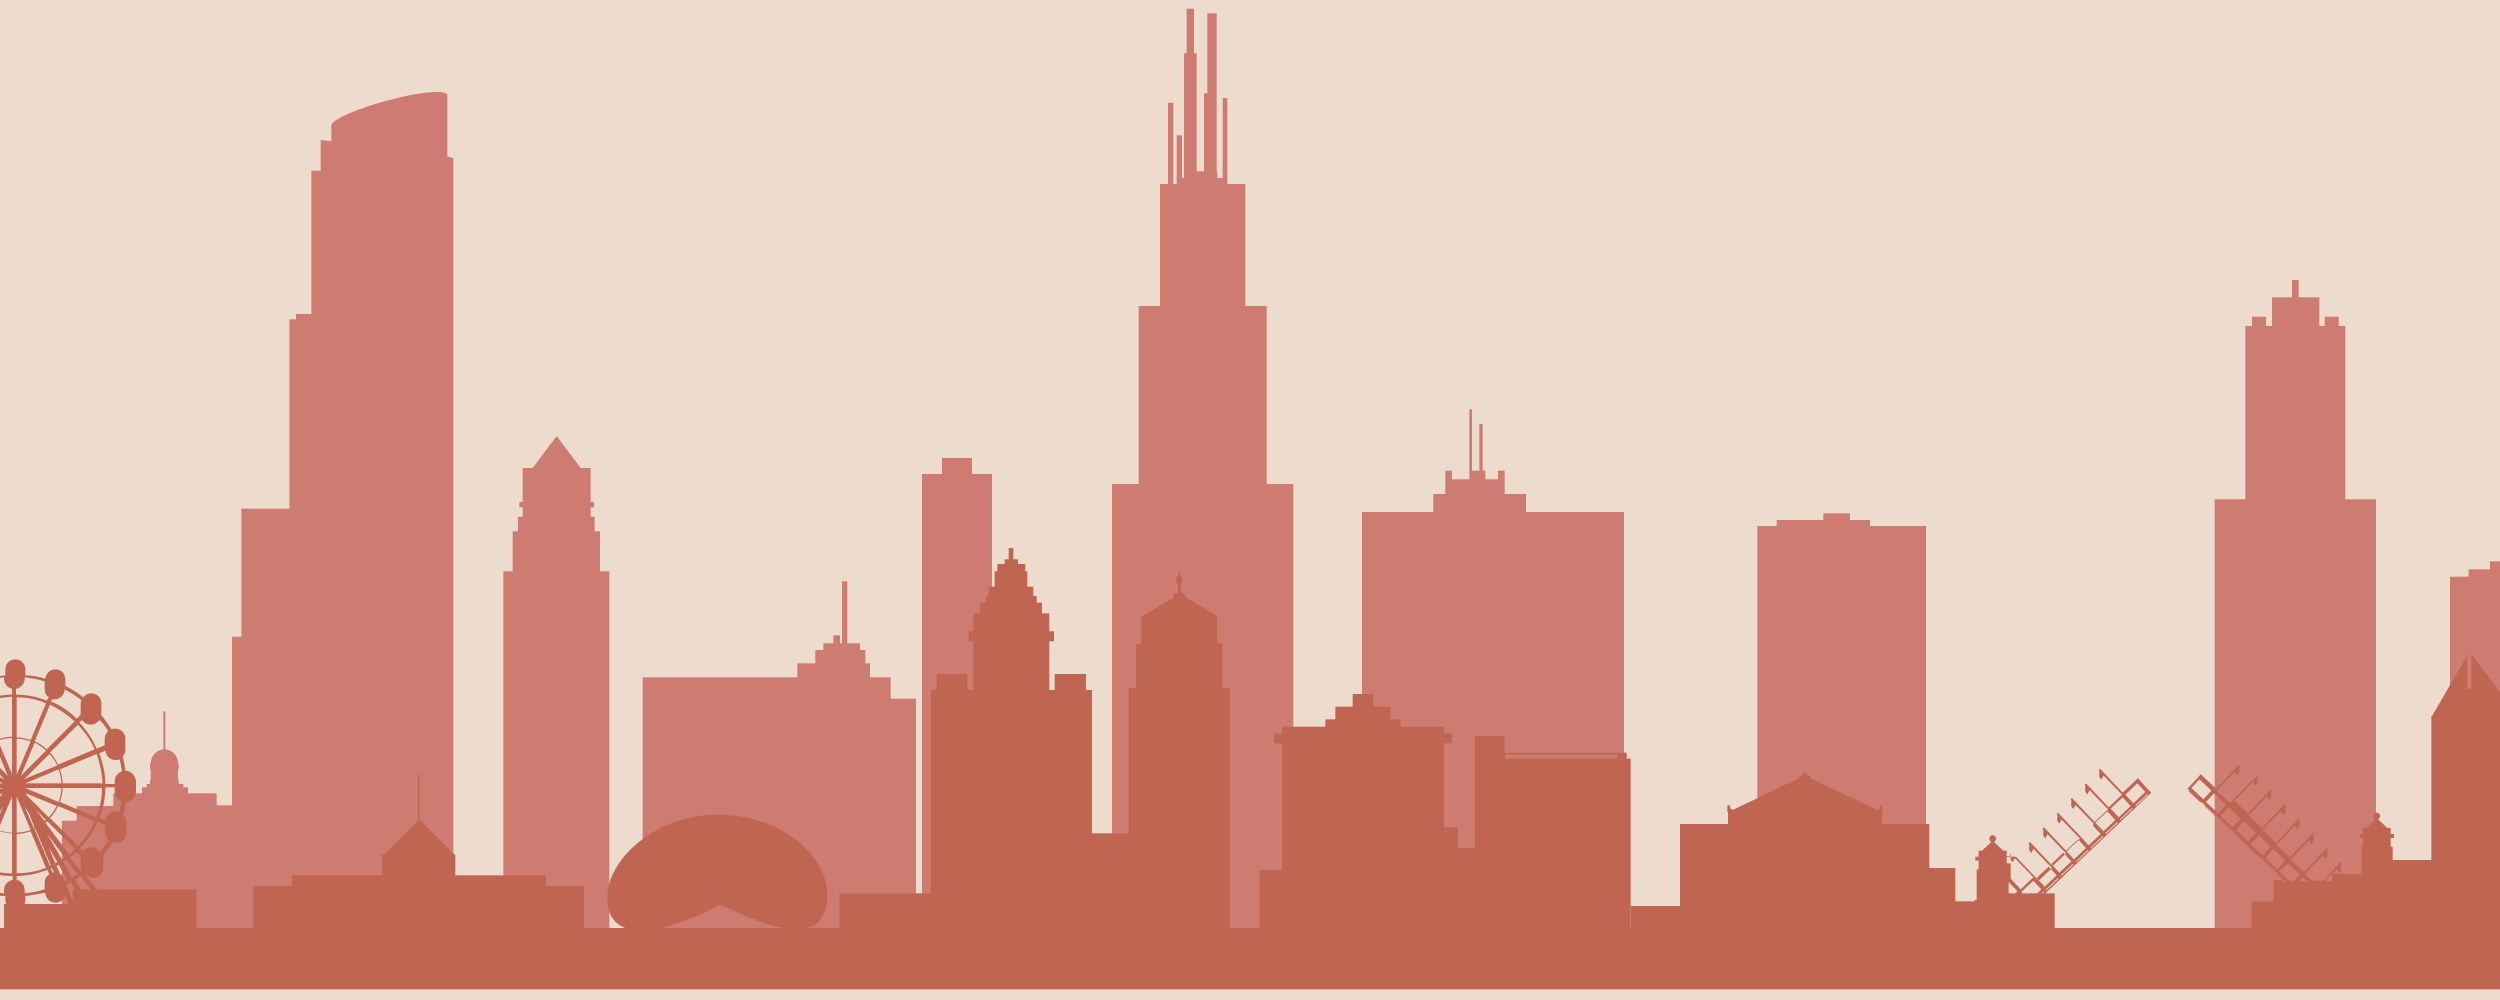 <svg width="375" height="150" viewBox="0 0 375 150" fill="none" xmlns="http://www.w3.org/2000/svg">
<path d="M478.8 -8H-20V147.9H478.8V-8Z" fill="#EDDCCE"/>
<path fill-rule="evenodd" clip-rule="evenodd" d="M495.4 -20.1H-40.7V163.3H495.4V-20.1Z" fill="#EDDCCE"/>
<path d="M57.1 92.4H38.7V137.4H57.1V92.4Z" fill="#EDDCCE"/>
<path d="M9.7 103.4H-5.5V141.3H9.7V103.4Z" fill="#EDDCCE"/>
<path d="M104.3 69.6H88.9V139.5H104.3V69.6Z" fill="#EDDCCE"/>
<path d="M156.9 74.9H143.6V144.8H156.9V74.9Z" fill="#EDDCCE"/>
<path d="M161.3 77.7H148V147.6H161.3V77.7Z" fill="#EDDCCE"/>
<path d="M172.2 70.4H158.9V140.3H172.2V70.4Z" fill="#EDDCCE"/>
<path d="M214.9 79.1H200.5V141.7H214.9V79.1Z" fill="#EDDCCE"/>
<path d="M207.7 84.1H193.3V142.8H207.7V84.1Z" fill="#EDDCCE"/>
<path d="M293.4 75.2H286.7V133.9H293.4V75.2Z" fill="#EDDCCE"/>
<path d="M331.2 126.1H309.4V141.7H331.2V126.1Z" fill="#EDDCCE"/>
<path d="M342.1 113.4H320.3V140H342.1V113.4Z" fill="#EDDCCE"/>
<path d="M387.9 87.9H348.7V139.5H387.9V87.9Z" fill="#EDDCCE"/>
<path d="M308.5 110H294.6V142.3H308.5V110Z" fill="#EDDCCE"/>
<path d="M263.6 74.3H256.9V133H263.6V74.3Z" fill="#EDDCCE"/>
<path d="M251.9 80.5H237.5V139.2H251.9V80.5Z" fill="#EDDCCE"/>
<path d="M142.6 87.9H132.3V132.9H142.6V87.9Z" fill="#EDDCCE"/>
<path d="M7.2 122.1H-24.8V141H7.2V122.1Z" fill="#EDDCCE"/>
<path d="M88.4 96.4V95.7H87.1V96.4H86.3V95.7H85V96.4H84.2V95.7H82.9V96.4H82.1V95.7H80.8V96.4H80V95.7H78.7V96.4H77.8V95.7H76.6V96.4H75.7V95.7H74.4V96.4H73.6V95.7H72.3V96.4H71.5V95.7H70.2V96.4H69.4V95.7H68.1V96.4H67.3V95.7H66V96.4H65.9V136H88.5V96.4H88.4Z" fill="#EDDCCE"/>
<path d="M99.5 79.3V77H96.5V78.5H94.6V79.3H93.9V141.4H100V79.3H99.5Z" fill="#EDDCCE"/>
<path d="M301.5 84.1V83H278.5V84.1H281.8V86H278.5V142.3H301.5V86H298.1V84.1H301.5Z" fill="#EDDCCE"/>
<path d="M363.4 77.7V80.5H360.7V82.6H359.7V138.8H369.8V83.1V82.6V81V80.5V77.7H363.4Z" fill="#EDDCCE"/>
<path d="M257.1 70.2V67.9H250.7V70.2H248.6V139.5H259.3V70.2H257.1Z" fill="#EDDCCE"/>
<path d="M33.3 87.7V82.7H34.3V81H16.1V80.1H13.2V81H10.8V82.7H11.8V87.7H6.7V139.7H38.3V87.7H33.3Z" fill="#EDDCCE"/>
<path d="M129 83.3V81.9H120.8V75.4H113.4V81.9H105.2V83.3H101.4V134H132.8V83.3H129Z" fill="#EDDCCE"/>
<path d="M20.8 102.9H6.6V140.7H20.8V102.9Z" fill="#EDDCCE"/>
<path d="M228.9 76.8V74.1H225.7V71.9V70.6H224.7V71.9H222.8V70.6H222.4V63.6H221.9V70.6H220.8V61.4H220.4V70.6V71.3V71.9H217.8V70.6H216.8V71.9V74.1H215V76.8H204.3V139.5H243.6V76.8H228.9Z" fill="#CE7C72"/>
<path d="M190 72.6V45.9H186.8V27.6H184.1V14.7H183.4V26.7H182.6V25.7H182.5V2H181.1V14H180.6V25.7H179.5V8H179.1V1.3H178V8H177.6V26.7H177.3V20.3H176.5V27.6H176V15.4H175.2V27.6H174V45.9H170.8V72.6H166.8V139.5H170.8H190H194V72.6H190Z" fill="#CE7C72"/>
<path d="M379.7 86.5V85.4H376.5V84.2H373.5V85.4H370.3V86.5H367.5V139.7H382.4V86.5H379.7Z" fill="#CE7C72"/>
<path d="M280.5 78.9V78H277.5V77H273.5V78H266.5V78.9H263.6V139.5H288.9V78.9H280.5Z" fill="#CE7C72"/>
<path d="M351.8 74.9V48.9H350.8V47.5H348.7V48.9H347.9V44.6H344.8V42H343.8V44.6H340.8V48.9H339.9V47.5H337.8V48.9H336.8V74.9H332.2V139.5H336.8H351.8H356.4V74.9H351.8Z" fill="#CE7C72"/>
<path d="M145.8 71.1V68.7H141.3V71.1H138.3V138.7H148.8V71.1H145.8Z" fill="#CE7C72"/>
<path d="M90 85.7V79.7H89.2V77.5H88.6V76.1H89.1V75.3H88.6V70.2H87.1L83.5 65.4L79.9 70.2H78.4V75.3H77.9V76.1H78.4V77.5H77.7V79.7H76.9V85.7H75.5V140.4H91.4V85.7H90Z" fill="#CE7C72"/>
<path d="M133.6 104.8V101.6H130.5V99.5H129.8V97.5H129V96.5H127.1V87.2H126.3V96.5H126V95.3H125V96.5H123.5V97.5H122.3V99.5H119.6V101.6H96.4V104.8V107.4V139.7H137.4V104.8H133.6Z" fill="#CE7C72"/>
<path d="M67.1 23.5V14.2C66.8 13.4 62.7 13.8 58 15.1C53.6 16.3 50.1 17.8 49.7 18.7V21.2L48.1 21V25.6H46.7V47.1H44.4V47.9H43.4V76.3H36.2V95.5H34.8V140.2H46.7H50.4H68V27.6V25.7V23.7L67.1 23.5Z" fill="#CE7C72"/>
<path d="M38 123V120.8H32.5V119H28.2V118.1H27.5V117.6H26.8V117H26.7V115.4H26.8V114.5H26.7C26.7 113.4 25.9 112.5 24.8 112.4V106.7H24.5V112.4C23.5 112.5 22.6 113.4 22.6 114.5H22.5V115.4H22.6V117H22.5V117.6H22V118.1H21.3V119H17V120.9H11.5V123.1H9.3V140.4H40.4V123H38Z" fill="#CE7C72"/>
<path d="M244 113.8V113.2V112.9H225.7V110.4H221.2V113.8V114.1V139.5H244.6V113.8H244ZM225.8 113.8V113.2H242.6V113.8H225.8Z" fill="#C16553"/>
<path d="M377.7 107.4L370.7 98.1V103.3H370.1V98.3L364.8 107.4H364.7V108V139.5H377.8V107.4H377.7Z" fill="#C16553"/>
<path d="M175.2 125H159.6V140.2H175.2V125Z" fill="#C16553"/>
<path d="M196.7 130.5H188.9V140.4H196.7V130.5Z" fill="#C16553"/>
<path d="M218.7 124.1H210.9V140.4H218.7V124.1Z" fill="#C16553"/>
<path d="M223.9 127.2H216.1V143.5H223.9V127.2Z" fill="#C16553"/>
<path d="M252.4 135.9H244.6V141.7H252.4V135.9Z" fill="#C16553"/>
<path d="M293.3 130.2H285.5V140H293.3V130.2Z" fill="#C16553"/>
<path d="M345.5 135.2H337.7V140H345.5V135.2Z" fill="#C16553"/>
<path d="M366.1 129H358.3V140.1H366.1V129Z" fill="#C16553"/>
<path d="M183.4 103.1V96.5H182.6V92.4L177.7 89.5V89H177.2V88.9L177.1 88.8V88.1L177.2 87.4H177.3C177.3 87.4 177.3 86.6 177.3 86.5C177.2 86.5 177 86.4 177 86.4V86.3V86.2C177 86.2 177.1 86.1 177.1 86C177.1 85.9 177 85.8 176.9 85.8C176.8 85.8 176.7 85.9 176.7 86C176.7 86.1 176.7 86.1 176.8 86.2V86.3V86.4C176.8 86.4 176.6 86.4 176.5 86.5C176.4 86.5 176.5 87.4 176.5 87.4H176.6L176.7 88.1V88.8L176.6 88.9V89H176.1V89.6L171.2 92.5V96.6H170.4V103.2H169.3V139.6H184.5V103.2H183.4V103.1Z" fill="#C16553"/>
<path d="M162.9 103.5V101.1H158.2V103.5H157.4V96.2H158.1V94.7H157.4V92H156.3V90.4H155.5V89.4H155V88H154.1V87V85.7H153.8V84.6H152.7V83.9H152V82.2H151.3V83.9H150.7V84.6H149.6V85.7H149.2V87V88H148.3V89.4H147.9V90.4H147V92H146V94.7H145.3V96.2H146V103.5H145.1V101.1H140.5V103.5H139.6V139.5H163.8V103.5H162.9Z" fill="#C16553"/>
<path d="M217.8 110H216.6V109H210.1V107.9H208.6V106H206V104.1H202.9V106H200.3V107.9H198.8V109H192.3V110H191.1V111.5H192.3V139.5H216.6V111.5H217.8V110Z" fill="#C16553"/>
<path d="M282.3 123.6V121.8H282.4V121.5V121.1V120.8H282V121.1H281.9V121.5H281.6L271.5 116.7V116.4H271.2V116.1H270.9V115.9H270.5V116.1H270.2V116.4H269.9V116.7L259.9 121.5V121.4H259.6V121.1H259.5V120.8H259.1V121.1V121.4V121.8H259.2V123.6H252V139.5H259.2H259.4H282H282.3H289.4V123.6H282.3Z" fill="#C16553"/>
<path d="M322.7 118.9L322.6 118.8L322.5 118.7L322.2 118.4L321 117.1L320.7 116.7L320.3 117.1L318.5 118.8L318.4 118.9L315 115.3L314.9 115.4L314.8 115.5L314.9 115.7C314.9 115.8 314.9 115.8 314.9 115.9C314.9 116 314.9 116 314.9 116.1C314.9 116.2 314.8 116.2 314.9 116.4V116.6C314.9 116.7 315 116.6 315 116.7C315.1 116.8 315.1 116.8 315.2 116.9C315.2 116.9 315.3 117 315.3 116.9V116.8C315.3 116.6 315.5 116.5 315.5 116.4V116.3L318.3 119.2L318.2 119.3L316.4 121L316.3 121.1L312.9 117.5L312.8 117.6L312.7 117.7L312.8 117.9C312.8 118 312.8 118 312.8 118.1C312.8 118.2 312.8 118.2 312.8 118.3C312.8 118.4 312.7 118.4 312.8 118.6V118.8C312.8 118.9 312.9 118.8 312.9 118.9C313 119 313 119 313.1 119.1C313.1 119.1 313.2 119.2 313.2 119.1V119C313.2 118.8 313.4 118.7 313.4 118.6V118.5L316.2 121.4L316.1 121.5L314.3 123.2L314.2 123.3L310.8 119.7L310.7 119.8L310.6 119.9L310.7 120.1C310.7 120.2 310.7 120.2 310.7 120.3C310.7 120.4 310.7 120.4 310.7 120.5C310.7 120.6 310.6 120.6 310.7 120.8V121C310.7 121.1 310.8 121 310.8 121.1C310.9 121.2 310.9 121.2 311 121.3C311 121.3 311.1 121.4 311.1 121.3V121.2C311.1 121 311.3 120.9 311.3 120.8V120.7L314.1 123.6L314 123.7L312.2 125.4L312.1 125.5L308.7 121.9L308.6 122L308.5 122.1L308.6 122.3C308.6 122.4 308.6 122.4 308.6 122.5C308.6 122.6 308.6 122.6 308.6 122.7C308.6 122.8 308.5 122.8 308.6 123V123.2C308.6 123.3 308.7 123.2 308.7 123.3C308.8 123.4 308.8 123.4 308.9 123.5C308.9 123.5 309 123.6 309 123.5V123.4C309 123.2 309.2 123.1 309.2 123V122.9L312 125.8L311.9 125.9L310.1 127.6L310 127.7L306.6 124.1L306.5 124.2L306.4 124.3L306.5 124.5C306.5 124.6 306.5 124.6 306.5 124.7C306.5 124.8 306.5 124.8 306.5 124.9C306.5 125 306.4 125 306.5 125.2V125.4C306.5 125.5 306.6 125.4 306.6 125.5C306.7 125.6 306.7 125.6 306.8 125.7C306.8 125.7 306.9 125.8 306.9 125.7V125.6C306.9 125.4 307.1 125.3 307.1 125.2V125.1L309.9 128L309.8 128.1L308 129.8L307.9 129.9L304.5 126.3L304.4 126.4L304.3 126.5L304.4 126.7C304.4 126.8 304.4 126.8 304.4 126.9C304.4 127 304.4 127 304.4 127.1C304.4 127.2 304.3 127.2 304.4 127.4V127.6C304.4 127.7 304.5 127.6 304.5 127.7C304.6 127.8 304.6 127.8 304.7 127.9C304.7 127.9 304.8 128 304.8 127.9V127.8C304.8 127.6 305 127.5 305 127.4V127.3L307.8 130.2L307.7 130.3L305.9 132L305.8 132.1L302.4 128.5L302.3 128.6V128.5H301V127.6H300.5L299.1 126.3C299.3 126.2 299.4 126 299.4 125.8C299.4 125.5 299.2 125.3 298.9 125.3C298.6 125.3 298.4 125.5 298.4 125.8C298.4 126 298.5 126.2 298.7 126.3L297.3 127.6H296.8V128.5H296.3V129.1H296.8V130.4H296.5V135H296.2V135.6H296.8V136H296V140.3H300.1H301.9H308.2V134H306.8L322.7 118.9ZM302.5 133.8L302.3 134H301.3V132.3L302.6 133.7L302.5 133.8ZM306.2 134L306.5 133.7L306.6 133.8L306.4 134H306.2ZM307 133.5L306.9 133.4L308.7 131.7L308.8 131.8L307 133.5ZM309.2 131.4L309.1 131.3L310.9 129.6L311 129.7L309.2 131.4ZM311.5 129.3L311.4 129.2L313.2 127.5L313.3 127.6L311.5 129.3ZM313.7 127.2L313.6 127.1L315.4 125.4L315.5 125.5L313.7 127.2ZM315.9 125.1L315.8 125L317.6 123.3L317.7 123.4L315.9 125.1ZM318.1 123L318 122.9L319.8 121.2L319.9 121.3L318.1 123ZM322.2 119.2L320.4 120.9L320.3 120.8L322.1 119.1L322.2 119.2ZM320.6 117.5L321.8 118.8L320 120.5L318.8 119.2L320.6 117.5ZM318.4 119.6L319.6 120.9L317.8 122.6L316.6 121.3L318.4 119.6ZM316.1 121.7L317.3 123L315.5 124.7L314.3 123.4L316.1 121.7ZM313.9 123.8L315.1 125.1L313.3 126.8L312.1 125.5L313.9 123.8ZM311.7 125.9L312.9 127.2L311.1 128.9L309.9 127.6L311.7 125.9ZM309.5 127.9L310.7 129.2L308.9 130.9L307.7 129.6L309.5 127.9ZM307.3 130L308.5 131.3L306.7 133L305.5 131.7L307.3 130ZM305 132.1L306.2 133.4L305.6 134H303.3L303.2 133.8L305 132.1ZM301 128.4H301.5V128L301.6 128.1C301.6 128.2 301.6 128.2 301.6 128.3C301.6 128.4 301.6 128.4 301.6 128.5C301.6 128.6 301.5 128.6 301.6 128.8V129C301.6 129.1 301.7 129 301.7 129.1C301.8 129.2 301.8 129.2 301.9 129.3C301.9 129.3 302 129.4 302 129.3V129.2C302 129 302.2 128.9 302.2 128.8V128.7L305 131.6L304.9 131.7L303.1 133.4L301.6 131.8V129.5H301V128.4Z" fill="#C16553"/>
<path d="M358.9 131.1V127H358.6V125.7H359.1V125.1H358.6V124.2H358.1L356.7 122.9C356.9 122.8 357 122.6 357 122.4C357 122.1 356.8 121.9 356.5 121.9C356.2 121.9 356 122.1 356 122.4C356 122.6 356.1 122.8 356.3 122.9L354.9 124.2H354.4V125.1H354V125.7H354.5V127H354.2V131.1H349.8L350.6 130.3C350.6 130.3 350.6 130.3 350.6 130.4C350.6 130.5 350.7 130.6 350.8 130.8V130.9C350.8 131 350.9 130.9 350.9 130.9C351 130.8 351 130.8 351.1 130.7C351.1 130.7 351.2 130.7 351.2 130.6V130.4C351.3 130.2 351.2 130.2 351.2 130.1C351.2 130 351.2 130 351.2 129.9C351.2 129.9 351.2 129.8 351.2 129.7L351.3 129.5L351.2 129.4L351.1 129.3L348.5 132.1H346.8L345.8 131.2L345.7 131.1L348.5 128.2C348.5 128.2 348.5 128.2 348.5 128.3C348.5 128.4 348.6 128.5 348.7 128.7V128.8C348.7 128.9 348.8 128.8 348.8 128.8C348.9 128.7 348.9 128.7 349 128.6C349 128.6 349.1 128.6 349.1 128.5V128.3C349.2 128.1 349.1 128.1 349.1 128C349.1 127.9 349.1 127.9 349.1 127.8C349.1 127.7 349.1 127.7 349.1 127.6L349.2 127.4L349.1 127.3L349 127.2L345.6 130.8L345.5 130.7L343.7 129L343.6 128.9L346.4 126C346.4 126 346.4 126 346.4 126.1C346.4 126.2 346.5 126.3 346.6 126.5V126.6C346.6 126.7 346.7 126.6 346.7 126.6C346.8 126.5 346.8 126.5 346.9 126.4C346.9 126.4 347 126.4 347 126.3V126.1C347.1 125.9 347 125.9 347 125.8C347 125.7 347 125.7 347 125.6C347 125.6 347 125.5 347 125.4L347.1 125.2L347 125.1L346.9 125L343.5 128.6L343.4 128.5L341.6 126.8L341.5 126.7L344.3 123.8C344.3 123.8 344.3 123.8 344.3 123.9C344.3 124 344.4 124.1 344.5 124.3V124.4C344.5 124.5 344.6 124.4 344.6 124.4C344.7 124.3 344.7 124.3 344.8 124.2C344.8 124.2 344.9 124.2 344.9 124.1V123.9C345 123.7 344.9 123.7 344.9 123.6C344.9 123.5 344.9 123.5 344.9 123.4C344.9 123.3 344.9 123.3 344.9 123.2L345 123L344.9 122.9L344.8 122.8L341.4 126.4L341.3 126.3L339.5 124.6L339.4 124.5L342.2 121.6C342.2 121.6 342.2 121.6 342.2 121.7C342.2 121.8 342.3 121.9 342.4 122.1V122.2C342.4 122.3 342.5 122.2 342.5 122.2C342.6 122.1 342.6 122.1 342.7 122C342.7 122 342.8 122 342.8 121.9V121.7C342.9 121.5 342.8 121.5 342.8 121.4C342.8 121.3 342.8 121.3 342.8 121.2C342.8 121.2 342.8 121.1 342.8 121L342.9 120.8L342.8 120.7L342.7 120.6L339.3 124.2L339.2 124.1L337.4 122.4L337.3 122.3L340.1 119.4C340.1 119.4 340.1 119.4 340.1 119.5C340.1 119.6 340.2 119.7 340.3 119.9V120C340.3 120.1 340.4 120 340.4 120C340.5 119.9 340.5 119.9 340.6 119.8C340.6 119.8 340.7 119.8 340.7 119.7V119.5C340.8 119.3 340.7 119.3 340.7 119.2C340.7 119.1 340.7 119.1 340.7 119C340.7 118.9 340.7 118.9 340.7 118.8L340.8 118.6L340.7 118.5L340.6 118.4L337.2 122L337.1 121.9L335.3 120.2L335.2 120.1L338 117.2C338 117.2 338 117.2 338 117.3C338 117.4 338.1 117.5 338.2 117.7V117.8C338.2 117.9 338.3 117.8 338.3 117.8C338.4 117.7 338.4 117.7 338.5 117.6C338.5 117.6 338.6 117.6 338.6 117.5V117.3C338.7 117.1 338.6 117.1 338.6 117C338.6 116.9 338.6 116.9 338.6 116.8C338.6 116.8 338.6 116.7 338.6 116.6L338.7 116.4L338 117L337.9 116.9L334.5 120.5L334.4 120.4L332.6 118.7L332.5 118.6L335.3 115.7C335.3 115.7 335.3 115.7 335.3 115.8C335.3 115.9 335.4 116 335.5 116.2V116.3C335.5 116.4 335.6 116.3 335.6 116.3C335.7 116.2 335.7 116.2 335.8 116.1C335.8 116.1 335.9 116.1 335.9 116V115.8C336 115.6 335.9 115.6 335.9 115.5C335.9 115.4 335.9 115.4 335.9 115.3C335.9 115.3 335.9 115.2 335.9 115.1L336 114.9L335.9 114.8L335.8 114.7L332.4 118.3L332.3 118.2L330.5 116.5L330.1 116.1L329.8 116.5L328.6 117.8L328.3 118.1L328.2 118.2L328.1 118.3L342.7 132H341V139.4H350.2H351.7H360.5V131H358.9V131.1ZM349.8 131.1V132.2H348.8L349.8 131.1ZM345.4 131.6L346 132.2H344.8L345.4 131.6ZM343.2 129.5L345 131.2L344.1 132.1H343.4L341.9 130.7L343.2 129.5ZM341 127.4L342.8 129.1L341.6 130.4L339.8 128.7L341 127.4ZM338.8 125.3L340.6 127L339.4 128.3L337.6 126.6L338.8 125.3ZM336.6 123.2L338.4 124.9L337.2 126.2L335.4 124.5L336.6 123.2ZM334.3 121.1L336.1 122.8L334.9 124.1L333.1 122.4L334.3 121.1ZM332.1 119L333.9 120.7L332.7 122L330.9 120.3L332.1 119ZM329.9 116.9L331.7 118.6L330.5 119.9L328.7 118.2L329.9 116.9ZM330.1 120.4L328.3 118.7L328.4 118.6L330.2 120.3L330.1 120.4ZM332.4 122.5L330.6 120.8L330.7 120.7L332.5 122.4L332.4 122.5ZM334.6 124.5L332.8 122.8L332.9 122.7L334.7 124.4L334.6 124.5ZM336.8 126.6L335 124.9L335.1 124.8L336.9 126.5L336.8 126.6ZM339 128.7L337.2 127L337.3 126.9L339.1 128.6L339 128.7ZM341.3 130.8L339.5 129.1L339.6 129L341.4 130.7L341.3 130.8ZM341.6 131.2L341.7 131.1L342.9 132.2H342.6L341.6 131.2Z" fill="#C16553"/>
<path d="M299.9 135.2H292.1V140H299.9V135.2Z" fill="#C16553"/>
<path d="M19.2 135.6H0.6V140.4H19.2V135.6Z" fill="#C16553"/>
<path d="M108.2 122.2C99.2 121.9 91.3 128.3 91.1 134.4C90.9 140.4 96.5 141.6 108.1 135.7C118.9 141 123.9 140.6 124.1 134.5C124.3 128.4 117.2 122.4 108.2 122.2Z" fill="#C16553"/>
<path d="M149.3 134H125.9V140.2H149.3V134Z" fill="#C16553"/>
<path d="M29.5 133.4H10.9V140.7H29.5V133.4Z" fill="#C16553"/>
<path d="M81.9 132.9V131.3H68.3V128.2H68.2L62.9 122.9V116.1H62.7V123.1L57.6 128.2H57.3V131.3H43.8V132.9H38V139.5H87.6V132.9H81.9Z" fill="#C16553"/>
<path d="M18.8 115.6C18.7 114.9 18.6 114.2 18.4 113.5C18.7 113.2 18.8 112.8 18.8 112.4V110.8C18.8 109.9 18.1 109.3 17.3 109.3C17.1 109.3 16.9 109.3 16.7 109.4C16.3 108.7 15.8 108 15.2 107.3C15.2 107.2 15.2 107.2 15.2 107.1V105.5C15.2 104.6 14.5 104 13.7 104C13.2 104 12.8 104.2 12.5 104.6C11.6 103.9 10.7 103.3 9.8 102.9V101.9C9.8 101 9.1 100.4 8.3 100.4C7.5 100.4 6.9 101 6.8 101.8C5.8 101.5 4.8 101.3 3.8 101.3V100.4C3.8 99.5 3.1 98.9 2.3 98.9C1.4 98.9 0.8 99.6 0.8 100.4V101.3C-0.2 101.4 -1.2 101.6 -2.2 101.8C-2.3 101 -2.9 100.4 -3.7 100.4C-4.6 100.4 -5.2 101.1 -5.2 101.9V102.9C-6.3 103.5 -7.3 104.1 -8.3 104.9C-8.5 104.4 -9.1 104 -9.7 104C-10.6 104 -11.2 104.7 -11.2 105.5V107.1C-11.2 107.3 -11.1 107.6 -11.1 107.8C-11.5 108.3 -11.9 108.9 -12.2 109.4C-12.4 109.3 -12.6 109.3 -12.8 109.3C-13.7 109.3 -14.3 110 -14.3 110.8V112.4C-14.3 112.8 -14.1 113.2 -13.8 113.5C-14 114.2 -14.1 114.9 -14.2 115.6C-15 115.6 -15.7 116.3 -15.7 117.1V118.7C-15.7 119.5 -15 120.2 -14.2 120.2C-14.1 120.8 -14 121.5 -13.8 122.1C-14.1 122.4 -14.3 122.8 -14.3 123.2V124.8C-14.3 125.7 -13.6 126.3 -12.8 126.3C-12.6 126.3 -12.4 126.3 -12.2 126.2C-11.9 126.8 -11.5 127.3 -11.1 127.8C-11.2 128 -11.3 128.2 -11.3 128.5V130.1C-11.3 131 -10.6 131.6 -9.8 131.6C-9.2 131.6 -8.6 131.2 -8.4 130.7C-8.3 130.8 -8.2 130.9 -8.1 131L-13.4 138.1L-12.8 138.5L-7.5 131.4C-7.2 131.6 -7 131.8 -6.7 131.9L-10.3 138.1L-9.6 138.5L-6 132.3C-5.8 132.4 -5.5 132.6 -5.3 132.7L-7.6 138.2L-6.9 138.5L-5.2 134.4C-5 135 -4.4 135.4 -3.7 135.4C-2.8 135.4 -2.2 134.7 -2.2 133.9C-1.2 134.2 -0.2 134.4 0.8 134.4V135C0.8 135.9 1.5 136.5 2.3 136.5C3.2 136.5 3.8 135.8 3.8 135V134.4C4.8 134.3 5.8 134.1 6.8 133.9C6.8 134.7 7.5 135.4 8.3 135.4C9 135.4 9.5 135 9.8 134.4L11.5 138.5L12.2 138.2L9.9 132.7C10.1 132.6 10.4 132.5 10.6 132.3L14.2 138.5L14.9 138.1L11.3 131.9C11.6 131.7 11.8 131.6 12.1 131.4L17.4 138.5L18 138.1L12.8 131.1C13.1 131.4 13.5 131.7 14 131.7C14.9 131.7 15.5 131 15.5 130.2V128.6C15.5 128.5 15.5 128.5 15.5 128.4C16 127.7 16.5 127 16.9 126.3C17.1 126.4 17.3 126.4 17.5 126.4C18.4 126.4 19 125.7 19 124.9V123.3C19 122.9 18.8 122.5 18.5 122.2C18.7 121.6 18.8 120.9 18.9 120.3C19.7 120.3 20.4 119.6 20.4 118.8V117.2C20.3 116.3 19.6 115.6 18.8 115.6ZM-6 128.2C-6.3 127.9 -6.6 127.7 -6.9 127.4L-2.7 123.2C-2.6 123.3 -2.5 123.4 -2.4 123.4L-6 128.2ZM-2.7 125L-5 129C-5.1 128.9 -5.3 128.8 -5.4 128.7L-2.7 125ZM-14 115.7C-13.9 115.1 -13.8 114.5 -13.6 113.9C-13.4 114 -13.2 114 -13 114C-12.2 114 -11.5 113.4 -11.5 112.6L-10.6 113C-11.2 114.4 -11.5 116 -11.5 117.6H-12.9V117.2C-12.9 116.4 -13.4 115.9 -14 115.7ZM-4.9 117.5C-4.9 116.8 -4.7 116.1 -4.5 115.4L0.5 117.5H-4.9ZM0.4 118.2L-4.6 120.3C-4.8 119.7 -5 119 -5 118.2H0.4ZM-9.9 112.5C-9.3 111.1 -8.4 109.9 -7.4 108.8L-3.2 113C-3.7 113.5 -4.1 114.1 -4.4 114.8L-9.9 112.5ZM-4.7 115.3C-4.9 116 -5.1 116.7 -5.1 117.4H-11C-11 115.8 -10.7 114.4 -10.1 113L-4.7 115.3ZM-5.2 118.2C-5.2 118.9 -5 119.7 -4.8 120.3L-10.3 122.6C-10.8 121.2 -11.1 119.7 -11.2 118.2H-5.2ZM-4.5 120.9C-4.2 121.6 -3.8 122.2 -3.3 122.7L-7.5 126.9C-8.5 125.8 -9.4 124.6 -10 123.2L-4.5 120.9ZM-2.6 123L-1.1 121.5L-2.4 123.2C-2.5 123.2 -2.5 123.1 -2.6 123ZM-3.1 122.6C-3.6 122.1 -4 121.5 -4.3 120.9L0.3 119L0.2 119.3L-3.1 122.6ZM-0.1 121.9L0.5 120.9L-0.9 124.2C-0.9 124.2 -1 124.2 -1 124.1L-0.1 121.9ZM-4.3 114.8C-4 114.2 -3.6 113.6 -3.1 113.1L0.7 116.9L-4.3 114.8ZM-2.6 112.6C-2.1 112.1 -1.5 111.7 -0.9 111.4L1.2 116.4L-2.6 112.6ZM-2.8 112.4L-7 108.2C-5.9 107.2 -4.7 106.3 -3.3 105.7L-1 111.2C-1.6 111.5 -2.2 111.9 -2.8 112.4ZM-5.5 103.4C-5.5 104.2 -4.8 104.9 -4 104.9C-3.9 104.9 -3.8 104.9 -3.7 104.9L-3.5 105.3C-4.9 105.9 -6.3 106.8 -7.4 107.9L-8.5 106.8V105.5C-8.5 105.5 -8.5 105.5 -8.5 105.4C-7.5 104.6 -6.5 104 -5.5 103.4ZM-11 108.2C-10.7 108.5 -10.4 108.6 -9.9 108.6C-9.2 108.6 -8.7 108.2 -8.5 107.6L-7.7 108.4C-8.8 109.5 -9.7 110.8 -10.3 112.3L-11.5 111.8V110.8C-11.5 110.4 -11.7 110 -12 109.7C-11.7 109.2 -11.4 108.7 -11 108.2ZM-14 120.2C-13.4 120 -13 119.4 -13 118.7V118.1H-11.6C-11.6 119.7 -11.2 121.3 -10.7 122.7L-11.6 123.1C-11.7 122.3 -12.3 121.7 -13.1 121.7C-13.3 121.7 -13.5 121.7 -13.7 121.8C-13.8 121.3 -13.9 120.8 -14 120.2ZM-11.5 124.9V123.8L-10.3 123.3C-9.7 124.7 -8.8 126.1 -7.7 127.2L-8.5 128C-8.7 127.4 -9.3 127 -9.9 127C-10.3 127 -10.7 127.2 -10.9 127.4C-11.2 126.9 -11.6 126.4 -11.9 125.9C-11.7 125.7 -11.5 125.3 -11.5 124.9ZM-7.9 130.7C-8.1 130.6 -8.3 130.4 -8.4 130.3V128.9L-7.3 127.8C-7 128.1 -6.7 128.4 -6.3 128.6L-7.9 130.7ZM-6.5 131.6C-6.7 131.4 -7 131.3 -7.2 131.1L-5.6 129C-5.4 129.1 -5.3 129.2 -5.1 129.3L-6.5 131.6ZM-4.8 131.1C-5.2 131.3 -5.4 131.7 -5.5 132.2C-5.6 132.1 -5.8 132 -5.9 132L-4.6 129.7C-4.5 129.8 -4.4 129.8 -4.3 129.9L-4.8 131.1ZM-4.1 129.5C-4.2 129.4 -4.3 129.4 -4.4 129.3L-3.1 127.1L-4.1 129.5ZM-3.7 130.9C-3.8 130.9 -3.8 130.9 -3.9 130.9L-3.6 130.2C-3.5 130.2 -3.5 130.3 -3.4 130.3L-3.7 130.9ZM-3.4 129.8L-1.1 124.3L-1 124.4L-3.3 129.9C-3.3 129.9 -3.3 129.8 -3.4 129.8ZM1.8 132C1.1 132.2 0.6 132.8 0.6 133.5V134C-0.4 133.9 -1.4 133.7 -2.4 133.4V132.4C-2.4 131.9 -2.7 131.4 -3 131.1L-2.7 130.5C-1.3 131.1 0.3 131.4 1.9 131.4V132H1.8ZM1.8 131C0.2 131 -1.2 130.7 -2.6 130.1L-0.3 124.6C0.4 124.8 1.1 125 1.8 125V131ZM1.8 124.9C1.1 124.9 0.4 124.7 -0.3 124.5L1.8 119.5V124.9ZM1.8 116.1L-0.3 111.1C0.3 110.9 1 110.7 1.8 110.7V116.1ZM1.8 110.5C1.1 110.5 0.3 110.7 -0.3 110.9L-2.6 105.4C-1.2 104.9 0.3 104.6 1.8 104.5V110.5ZM1.8 104.2C0.2 104.2 -1.4 104.6 -2.8 105.1L-3 104.6C-2.6 104.3 -2.4 103.9 -2.4 103.4V102.2C-1.4 101.9 -0.4 101.7 0.6 101.6V101.8C0.6 102.5 1.1 103.2 1.8 103.3V104.2ZM18.3 115.7C17.7 115.9 17.2 116.5 17.2 117.2V117.6H15.8C15.8 116 15.4 114.4 14.9 113L15.8 112.6C15.9 113.4 16.5 114 17.3 114C17.5 114 17.7 114 17.9 113.9C18.1 114.4 18.2 115 18.3 115.7ZM6.8 123.4C6.9 123.3 7 123.3 7.1 123.2L11.3 127.4C11 127.7 10.7 127.9 10.4 128.2L6.8 123.4ZM9.7 128.6C9.6 128.7 9.4 128.8 9.3 128.9L7 125L9.7 128.6ZM7.4 113.1C7.9 113.6 8.3 114.2 8.6 114.8L3.6 116.9L7.4 113.1ZM3.1 116.4L5.2 111.4C5.8 111.7 6.4 112.1 6.9 112.6L3.1 116.4ZM3.8 117.5L8.8 115.4C9 116 9.2 116.7 9.2 117.5H3.8ZM9.2 118.2C9.2 118.9 9 119.6 8.8 120.3L3.8 118.2H9.2ZM8.7 114.7C8.4 114 8 113.4 7.5 112.9L11.7 108.7C12.7 109.8 13.6 111 14.2 112.4L8.7 114.7ZM4.3 121.9L5.2 124.2C5.2 124.2 5.1 124.2 5.1 124.3L3.7 121L4.3 121.9ZM4 119.3L3.9 119L8.5 120.9C8.2 121.5 7.8 122.1 7.3 122.6L4 119.3ZM6.9 123C6.8 123.1 6.7 123.1 6.7 123.2L5.4 121.5L6.9 123ZM7.5 122.7C8 122.2 8.4 121.6 8.7 120.9L14.2 123.2C13.6 124.6 12.7 125.8 11.7 126.9L7.5 122.7ZM9 120.3C9.2 119.6 9.4 118.9 9.4 118.2H15.3C15.3 119.8 15 121.2 14.4 122.6L9 120.3ZM9.4 117.5C9.4 116.8 9.2 116 9 115.4L14.5 113.1C15 114.5 15.3 116 15.4 117.5H9.4ZM16.2 109.7C15.9 110 15.7 110.4 15.7 110.8V111.8L14.5 112.3C13.9 110.9 13 109.5 11.9 108.4L12.3 108C12.6 108.4 13 108.7 13.6 108.7C14.2 108.7 14.6 108.4 14.9 108C15.5 108.5 15.9 109.1 16.2 109.7ZM7.9 104.9C8 104.9 8.1 104.9 8.2 104.9C9 104.9 9.7 104.2 9.7 103.4C10.6 103.9 11.4 104.4 12.2 105C12.2 105.1 12.1 105.3 12.1 105.4V107C12.1 107.1 12.1 107.1 12.1 107.2L11.5 107.8C10.4 106.7 9.1 105.8 7.6 105.2L7.9 104.9ZM11.2 108.2L7 112.4C6.5 111.9 5.9 111.5 5.2 111.2L7.5 105.7C8.9 106.4 10.1 107.2 11.2 108.2ZM2.5 103.3C3.2 103.1 3.7 102.5 3.7 101.8V101.6C4.7 101.7 5.7 101.9 6.7 102.2V103.4C6.7 103.9 6.9 104.3 7.3 104.6L7 105.1C5.6 104.5 4 104.2 2.4 104.2V103.3H2.5ZM2.5 104.6C4.1 104.6 5.5 104.9 6.9 105.5L4.6 111C3.9 110.8 3.2 110.6 2.5 110.6V104.6ZM2.5 110.8C3.2 110.8 3.9 111 4.6 111.2L2.5 116.2V110.8ZM2.5 119.5L4.6 124.5C4 124.7 3.3 124.9 2.5 124.9V119.5ZM2.5 125.1C3.2 125.1 4 124.9 4.6 124.7L6.9 130.2C5.5 130.7 4 131 2.5 131V125.1ZM6.7 132.4V133.4C5.7 133.7 4.7 133.9 3.7 134V133.5C3.7 132.8 3.2 132.1 2.5 132V131.4C4.1 131.4 5.7 131 7.1 130.5L7.4 131.1C6.9 131.5 6.7 131.9 6.7 132.4ZM7.5 129.9L5.2 124.4C5.2 124.4 5.3 124.4 5.3 124.3L7.6 129.8C7.6 129.8 7.6 129.9 7.5 129.9ZM7.9 130.9L7.6 130.3C7.7 130.3 7.7 130.2 7.8 130.2L8.1 130.9C8 130.9 8 130.9 7.9 130.9ZM7.3 127.1L8.6 129.3C8.5 129.4 8.4 129.4 8.3 129.5L7.3 127.1ZM9.7 132.2C9.6 131.7 9.4 131.3 9 131.1L8.5 129.9C8.6 129.8 8.7 129.8 8.8 129.7L10.1 132C10 132.1 9.9 132.2 9.7 132.2ZM10.8 131.6L9.5 129.3C9.7 129.2 9.8 129.1 10 129L11.6 131.1C11.3 131.3 11.1 131.5 10.8 131.6ZM12.1 130.7L10.5 128.6C10.8 128.3 11.2 128.1 11.5 127.8L12.1 128.4C12.1 128.5 12.1 128.6 12.1 128.6V130.2C12.2 130.3 12.2 130.5 12.1 130.7C12.2 130.6 12.2 130.7 12.1 130.7ZM15 127.8C14.7 127.4 14.2 127.1 13.7 127.1C13.2 127.1 12.7 127.3 12.5 127.7L12 127.2C13.1 126.1 14 124.8 14.6 123.3L15.8 123.8V124.9C15.8 125.3 16 125.7 16.3 126C15.9 126.6 15.5 127.2 15 127.8ZM17.3 121.7C16.5 121.7 15.9 122.3 15.8 123.1L14.9 122.7C15.5 121.3 15.8 119.7 15.8 118.1H17.2V118.7C17.2 119.4 17.6 120 18.2 120.2C18.1 120.8 18 121.3 17.9 121.9C17.7 121.8 17.5 121.7 17.3 121.7Z" fill="#C16553"/>
<path d="M498 139.2H-32V148.4H498V139.2Z" fill="#C16553"/>
</svg>
